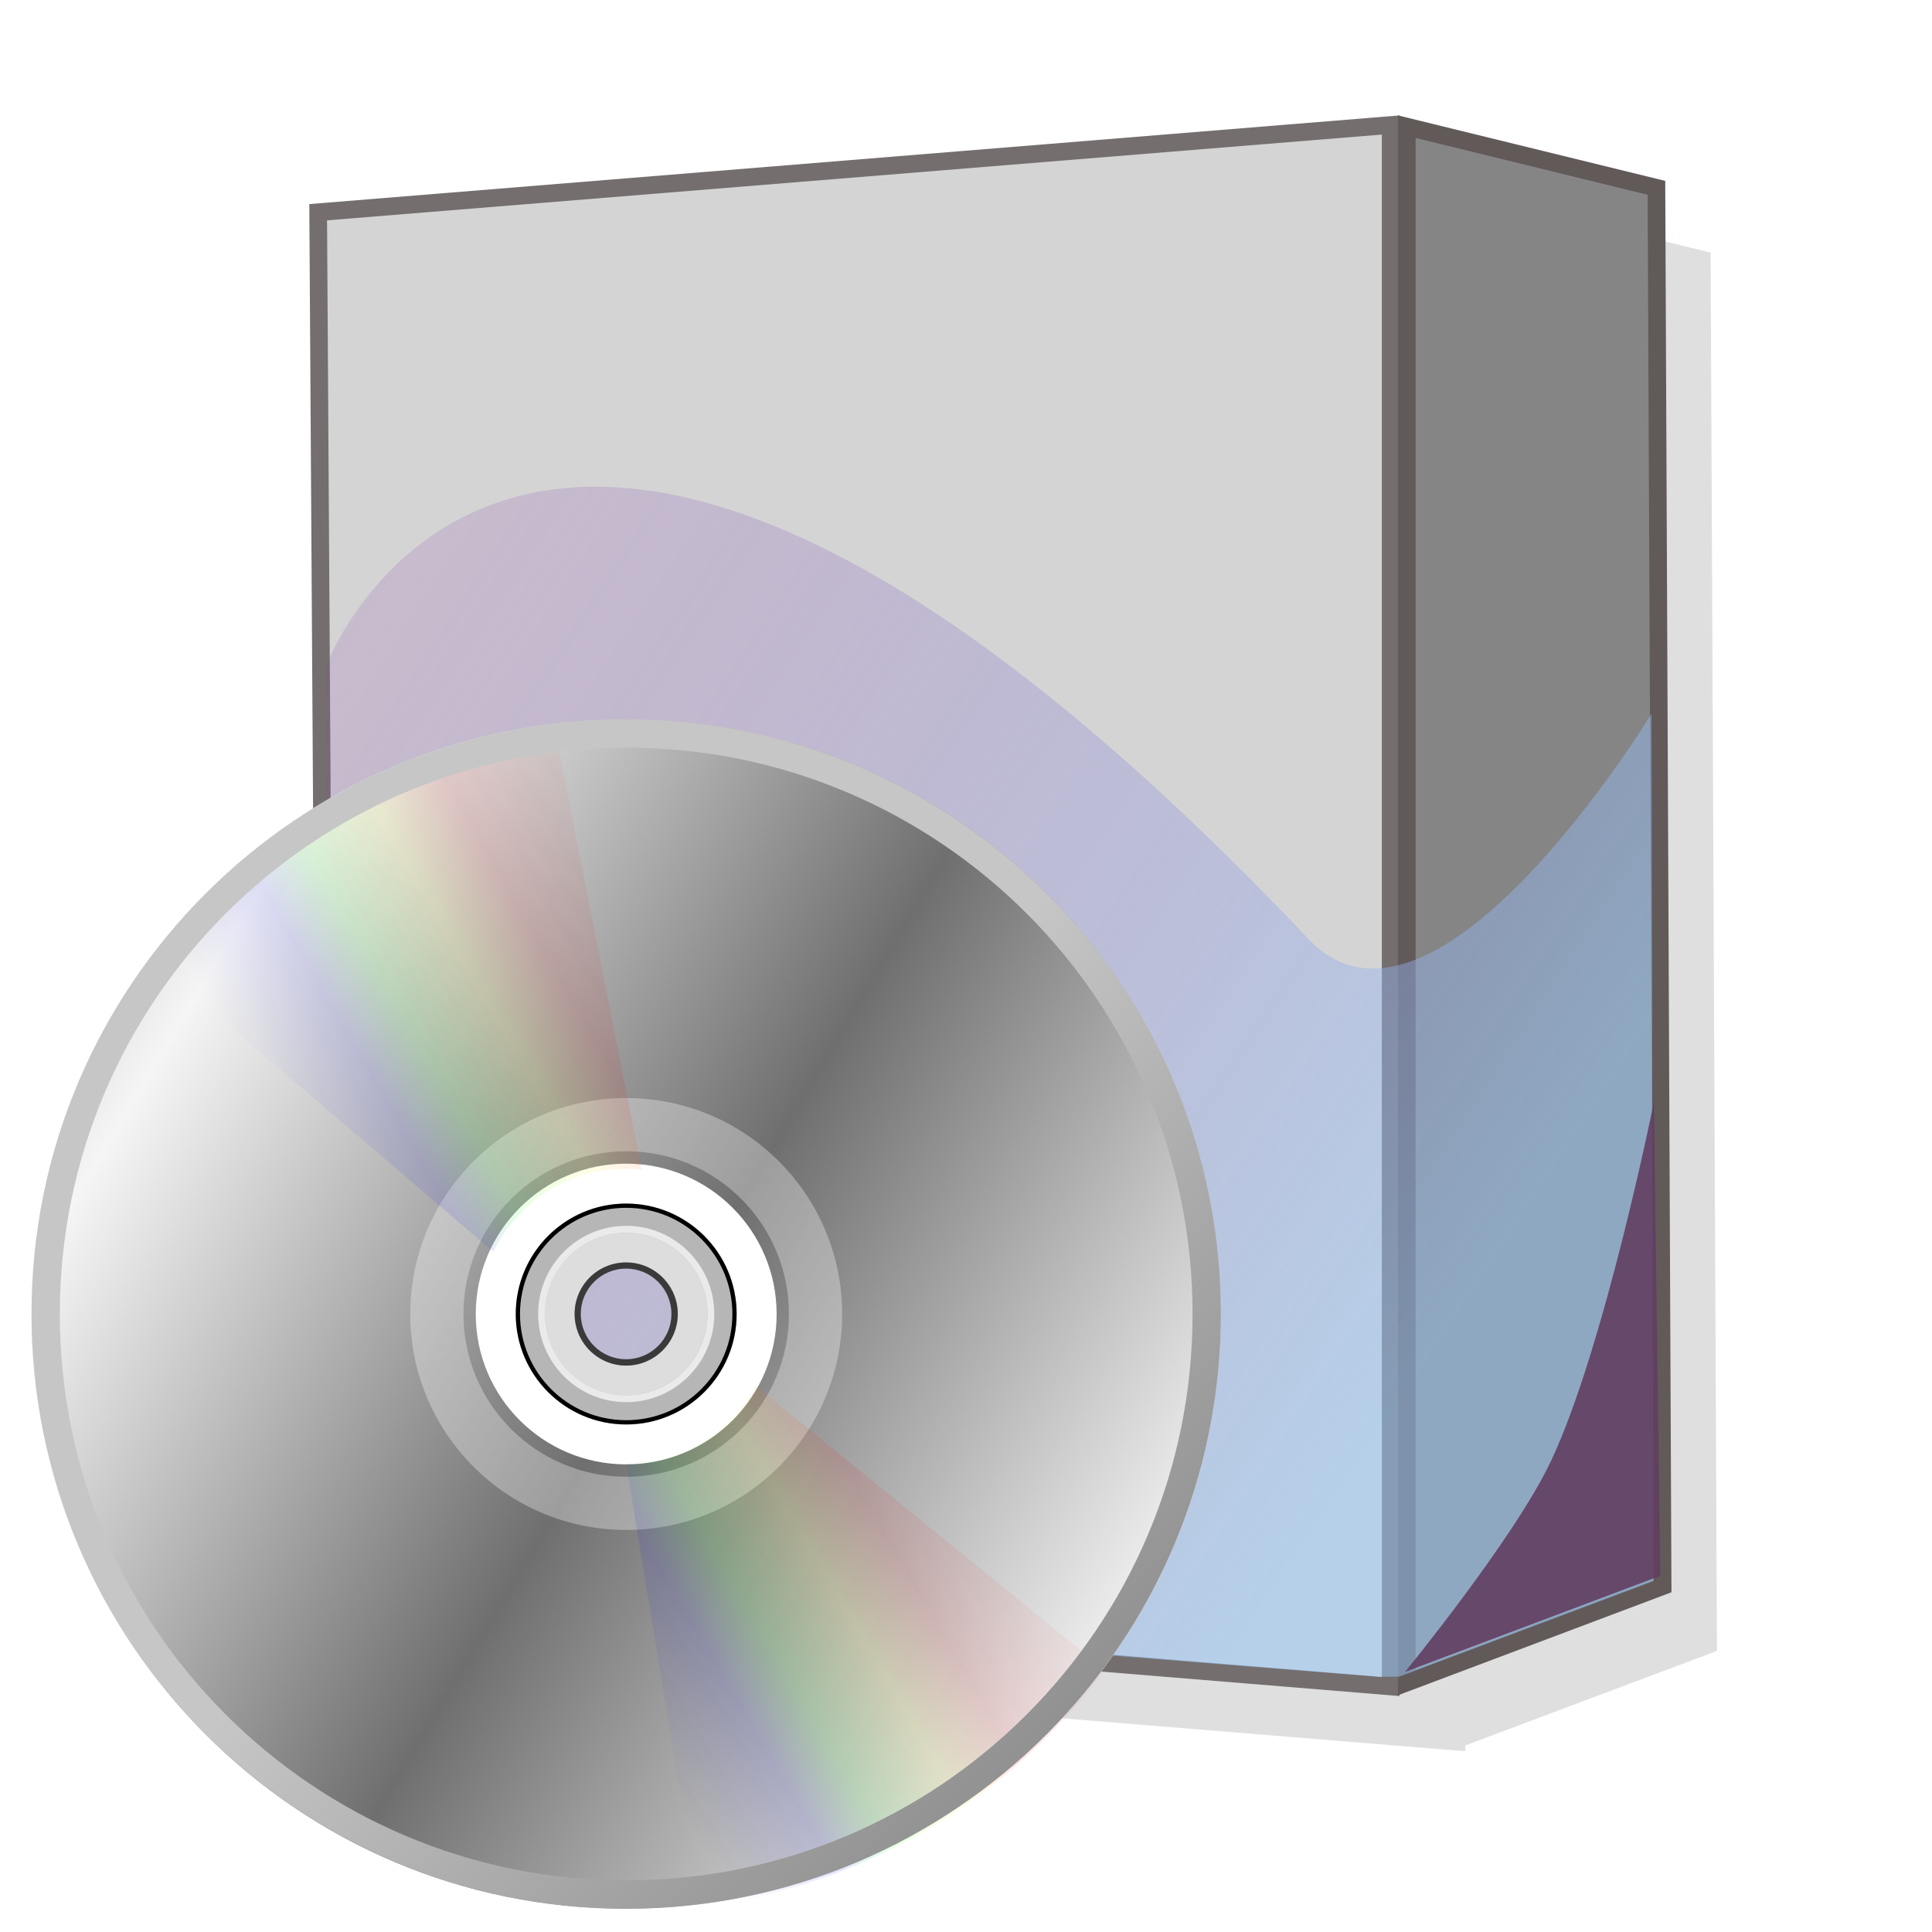 <?xml version="1.0" encoding="UTF-8" standalone="no"?>
<svg
   xmlns:dc="http://purl.org/dc/elements/1.1/"
   xmlns:cc="http://creativecommons.org/ns#"
   xmlns:rdf="http://www.w3.org/1999/02/22-rdf-syntax-ns#"
   xmlns:svg="http://www.w3.org/2000/svg"
   xmlns="http://www.w3.org/2000/svg"
   xmlns:xlink="http://www.w3.org/1999/xlink"
   xmlns:sodipodi="http://sodipodi.sourceforge.net/DTD/sodipodi-0.dtd"
   xmlns:inkscape="http://www.inkscape.org/namespaces/inkscape"
   version="1.1"
   xml:space="preserve"
   height="219"
   viewBox="-0.861 -0.122 219 219"
   width="219"
   enable-background="new -0.861 -0.122 240 222"
   y="0px"
   x="0px"
   id="svg2"
   inkscape:version="0.47 r22583"
   sodipodi:docname="softwareproduct.svg"><sodipodi:namedview
   pagecolor="#ffffff"
   bordercolor="#666666"
   borderopacity="1"
   objecttolerance="10"
   gridtolerance="10"
   guidetolerance="10"
   inkscape:pageopacity="0"
   inkscape:pageshadow="2"
   inkscape:window-width="640"
   inkscape:window-height="483"
   id="namedview101"
   showgrid="false"
   inkscape:zoom="1.0776256"
   inkscape:cx="109.5"
   inkscape:cy="109.5"
   inkscape:window-x="0"
   inkscape:window-y="334"
   inkscape:window-maximized="0"
   inkscape:current-layer="svg2" />
<defs
   id="defs6"><filter
     id="filter4371-1"
     color-interpolation-filters="sRGB"><feGaussianBlur
       stdDeviation="1.799"
       id="feGaussianBlur9" /></filter><linearGradient
     id="linearGradient3005"
     x1="171"
     gradientUnits="userSpaceOnUse"
     y1="147.9"
     gradientTransform="translate(-16.148,15.068)"
     x2="-15.82"
     y2="24.64"><stop
       stop-color="#9CF"
       offset="0"
       id="stop12" /><stop
       stop-color="#800080"
       stop-opacity="0"
       offset="1"
       id="stop14" /></linearGradient><linearGradient
     id="linearGradient3284"
     y2="368.7"
     spreadMethod="reflect"
     gradientUnits="userSpaceOnUse"
     x2="213.7"
     y1="473.8"
     x1="390.2"><stop
       stop-color="#6f6f6f"
       offset="0"
       id="stop24" /><stop
       stop-color="#f5f5f5"
       offset="1"
       id="stop26" /></linearGradient><filter
     id="filter11193"
     height="1.205"
     width="1.606"
     y="-0.102"
     x="-0.303"
     color-interpolation-filters="sRGB"><feGaussianBlur
       stdDeviation="18.144"
       id="feGaussianBlur35" /></filter><filter
     id="filter11189"
     height="1.211"
     width="1.355"
     y="-0.106"
     x="-0.178"
     color-interpolation-filters="sRGB"><feGaussianBlur
       stdDeviation="18.144"
       id="feGaussianBlur41" /></filter><filter
     id="filter11185"
     height="1.242"
     width="1.264"
     y="-0.121"
     x="-0.132"
     color-interpolation-filters="sRGB"><feGaussianBlur
       stdDeviation="18.144"
       id="feGaussianBlur47" /></filter><filter
     id="filter11181"
     height="1.309"
     width="1.217"
     y="-0.155"
     x="-0.109"
     color-interpolation-filters="sRGB"><feGaussianBlur
       stdDeviation="18.144"
       id="feGaussianBlur53" /></filter><linearGradient
     inkscape:collect="always"
     xlink:href="#linearGradient3284-1"
     id="linearGradient3708"
     gradientUnits="userSpaceOnUse"
     spreadMethod="reflect"
     x1="390.2"
     y1="473.8"
     x2="213.7"
     y2="368.7"
     gradientTransform="matrix(0.493,0,0,0.493,-75.823,-123.848)" /><linearGradient
     id="linearGradient3284-1"
     x1="390.2"
     spreadMethod="reflect"
     gradientUnits="userSpaceOnUse"
     y1="473.8"
     x2="213.7"
     y2="368.7"><stop
       stop-color="#6f6f6f"
       offset="0"
       id="stop14-7" /><stop
       stop-color="#f5f5f5"
       offset="1"
       id="stop16" /></linearGradient><linearGradient
     inkscape:collect="always"
     xlink:href="#linearGradient3664"
     id="linearGradient3688"
     x1="-103.06"
     y1="167.633"
     x2="-28.06"
     y2="123.863"
     gradientUnits="userSpaceOnUse"
     gradientTransform="translate(181.847,-37.001)" /><linearGradient
     id="linearGradient3664"><stop
       style="stop-color:#0000ff;stop-opacity:0;"
       offset="0"
       id="stop3666" /><stop
       id="stop3668"
       offset="0.208"
       style="stop-color:#0000ff;stop-opacity:0.098;" /><stop
       id="stop3670"
       offset="0.324"
       style="stop-color:#00ff00;stop-opacity:0.098;" /><stop
       id="stop3672"
       offset="0.496"
       style="stop-color:#ffff00;stop-opacity:0.098;" /><stop
       id="stop3674"
       offset="0.639"
       style="stop-color:#ff0000;stop-opacity:0.098;" /><stop
       style="stop-color:#ff0000;stop-opacity:0;"
       offset="1"
       id="stop3676" /></linearGradient><filter
     color-interpolation-filters="sRGB"
     inkscape:collect="always"
     id="filter3714"><feGaussianBlur
       inkscape:collect="always"
       stdDeviation="2.827"
       id="feGaussianBlur3716" /></filter><linearGradient
     id="linearGradient5241-4"><stop
       stop-color="#7c7c7c"
       offset="0"
       id="stop8" /><stop
       stop-color="#c6c6c6"
       offset="1"
       id="stop10" /></linearGradient><linearGradient
     y2="318.844"
     x2="434.031"
     y1="423.844"
     x1="539.031"
     gradientTransform="translate(-325.926,-208.964)"
     gradientUnits="userSpaceOnUse"
     id="linearGradient2966"
     xlink:href="#linearGradient5241-4"
     inkscape:collect="always" /></defs><path
   opacity="0.5"
   d="m165.2,21.42-121.6,9.875,0.438,69.03c10.33,19.16-1.556,73.2,6.365,87.33,27.92,3.13,30.87,2.971,57.14,6.015l57.69,4.719v-0.656l28.53-10.72-0.719-158.5-27.81-6.844v-0.281z"
   fill-opacity="0.502"
   filter="url(#filter4371-1)"
   stroke-miterlimit="4"
   stroke-width="0"
   fill="#000"
   id="path55" /><polygon
   stroke-opacity="0.991"
   transform="translate(-15.124,14.047)"
   stroke="#736d6d"
   points="50.33,9.887,171.9,0,171.9,177,51.32,167.1,50.76,78.92"
   stroke-miterlimit="4"
   stroke-dasharray="none"
   stroke-width="2"
   fill="#d4d4d4"
   id="polygon57" /><polygon
   transform="matrix(1,0,0,1.002,-13.297,13.244)"
   stroke="#625959"
   points="200.2,7.91,200.9,166.1,171.9,177,171.9,0.989"
   stroke-miterlimit="4"
   stroke-dasharray="none"
   stroke-width="2"
   fill="#858585"
   id="polygon59" /><path
   opacity="0.5"
   d="m36.17,75.2s23.28-61.84,111.3,31.13c14.22,15.02,38.87-25.55,38.87-25.55l0.216,98.33-28.8,10.82-2.42,0.014-119.2-9.468c0.178-66.78,0.064-96.35-0.007-105.3z"
   stroke-miterlimit="4"
   stroke-width="0"
   fill="url(#linearGradient3005)"
   id="path61" /><path
   opacity="0.897"
   d="m158.4,189.4s12.39-15.12,16.53-23.87c6.045-12.76,11.68-40.7,11.68-40.7l0.728,53.68z"
   stroke-miterlimit="4"
   stroke-width="0"
   fill="#613e61"
   id="path63" /><g
   transform="matrix(0.642,0,0,0.642,0.717,78.283)"
   id="g2870"><path
     id="maindisk"
     d="m 108.081,4.855 c -57.914,0 -104.975,47.061 -104.975,105.025 0,57.963 47.037,105.025 104.975,105.025 57.963,0 105.025,-47.051 105.025,-105.025 0,-57.973 -47.051,-104.975 -105.025,-104.975 z m 0,78.929 c 14.395,0 26.086,11.677 26.086,26.066 0,14.395 -11.691,26.086 -26.086,26.086 -14.395,0 -26.066,-11.691 -26.066,-26.086 0,-14.395 11.677,-26.066 26.066,-26.066 z"
     style="color:#000000;fill:url(#linearGradient3708)" /><path
     id="whiteouter"
     d="m 108.105,83.333 c -14.666,0 -26.563,11.897 -26.563,26.563 0,14.666 11.897,26.531 26.563,26.531 14.666,0 26.562,-11.865 26.562,-26.531 0,-14.666 -11.897,-26.563 -26.562,-26.563 z m 0,7.062 c 10.77,0 19.5,8.73 19.5,19.5 0,10.77 -8.73,19.5 -19.5,19.5 -10.77,0 -19.5,-8.73 -19.5,-19.5 0,-10.77 8.73,-19.5 19.5,-19.5 z"
     style="color:#000000;fill:#ffffff;fill-opacity:1;fill-rule:nonzero;stroke:none;stroke-width:1;marker:none;visibility:visible;display:inline;overflow:visible;enable-background:accumulate" /><path
     id="mediumgrey"
     d="m 108.105,90.88 c -10.493,0 -19,8.507 -19,19 0,10.493 8.507,19 19,19 10.493,0 19,-8.507 19,-19 0,-10.493 -8.507,-19 -19,-19 z m 0,3.438 c 8.588,0 15.562,6.974 15.562,15.563 0,8.588 -6.974,15.531 -15.562,15.531 -8.588,0 -15.531,-6.943 -15.531,-15.531 0,-8.588 6.943,-15.563 15.531,-15.563 z"
     style="color:#000000;fill:#b7b6b6;fill-opacity:1;fill-rule:nonzero;stroke:none;stroke-width:1;marker:none;visibility:visible;display:inline;overflow:visible;enable-background:accumulate" /><path
     id="whiteinner"
     d="m 108.121,94.317 c -8.588,0 -15.562,6.974 -15.562,15.563 0,8.588 6.974,15.563 15.562,15.563 8.588,0 15.531,-6.974 15.531,-15.563 0,-8.588 -6.943,-15.563 -15.531,-15.563 z m 0,1.219 c 7.925,0 14.344,6.418 14.344,14.344 0,7.925 -6.418,14.344 -14.344,14.344 -7.925,0 -14.344,-6.418 -14.344,-14.344 0,-7.925 6.418,-14.344 14.344,-14.344 z"
     style="color:#000000;fill:#eaeaea;fill-opacity:1;fill-rule:nonzero;stroke:none;stroke-width:1;marker:none;visibility:visible;display:inline;overflow:visible;enable-background:accumulate" /><path
     id="lightgrey"
     d="m 108.09,95.536 c -7.925,0 -14.344,6.418 -14.344,14.344 0,7.925 6.418,14.344 14.344,14.344 7.925,0 14.375,-6.418 14.375,-14.344 0,-7.925 -6.45,-14.344 -14.375,-14.344 z m 0,5.25 c 5.026,0 9.125,4.068 9.125,9.094 0,5.026 -4.099,9.094 -9.125,9.094 -5.026,0 -9.094,-4.068 -9.094,-9.094 0,-5.026 4.068,-9.094 9.094,-9.094 z"
     style="color:#000000;fill:#dddddd;fill-opacity:1;fill-rule:nonzero;stroke:none;stroke-width:1;marker:none;visibility:visible;display:inline;overflow:visible;enable-background:accumulate" /><path
     id="blackhole"
     d="m 108.09,100.77 c -5.026,0 -9.094,4.068 -9.094,9.094 0,5.026 4.068,9.125 9.094,9.125 5.026,0 9.125,-4.099 9.125,-9.125 0,-5.026 -4.099,-9.094 -9.125,-9.094 z m 0,1.094 c 4.418,0 8,3.582 8,8 0,4.418 -3.582,8 -8,8 -4.418,0 -8,-3.582 -8,-8 0,-4.418 3.582,-8 8,-8 z"
     style="color:#000000;fill:#3a3a3a;fill-opacity:1;fill-rule:nonzero;stroke:none;stroke-width:1;marker:none;visibility:visible;display:inline;overflow:visible;enable-background:accumulate" /><path
     id="translucentring"
     d="m 108.105,71.752 c -21.057,0 -38.128,17.07 -38.128,38.128 0,21.057 17.07,38.128 38.128,38.128 21.057,0 38.128,-17.07 38.128,-38.128 0,-21.057 -17.07,-38.128 -38.128,-38.128 z m 0,9.394 c 15.869,0 28.734,12.865 28.734,28.734 0,15.869 -12.865,28.734 -28.734,28.734 -15.869,0 -28.734,-12.865 -28.734,-28.734 0,-15.869 12.865,-28.734 28.734,-28.734 z"
     style="color:#000000;fill:#ffffff;fill-opacity:0.324;fill-rule:nonzero;stroke:none;stroke-width:1;marker:none;visibility:visible;display:inline;overflow:visible;enable-background:accumulate" /><path
     id="blackring"
     d="m 108.105,90.38 c -10.77,0 -19.5,8.73 -19.5,19.5 0,10.77 8.73,19.5 19.5,19.5 10.77,0 19.5,-8.73 19.5,-19.5 0,-10.77 -8.73,-19.5 -19.5,-19.5 z m 0,0.75 c 10.355,0 18.75,8.395 18.75,18.75 0,10.355 -8.395,18.75 -18.75,18.75 -10.355,0 -18.75,-8.395 -18.75,-18.75 0,-10.355 8.395,-18.75 18.75,-18.75 z"
     style="color:#000000;fill:#000000;fill-opacity:1;fill-rule:nonzero;stroke:none;stroke-width:1;marker:none;visibility:visible;display:inline;overflow:visible;enable-background:accumulate" /><path
     id="path2856"
     d="M 95.375,6.076 C 66.36,9.586 40.951,24.955 24.187,47.201 L 84.656,98.889 c 4.236,-8.668 13.145,-14.656 23.438,-14.656 0.921,0 1.823,0.032 2.719,0.125 L 95.375,6.076 z M 131.062,122.67 c -4.405,8.156 -13.029,13.707 -22.938,13.719 l 12.719,78.188 c 29.358,-3.566 55.003,-19.244 71.75,-41.906 l -61.531,-50 z"
     style="fill:url(#linearGradient3688);fill-opacity:1;stroke:none;filter:url(#filter3714)" /><path
     id="diskedge"
     d="m 108.074,4.88 c -57.963,0 -104.969,47.03 -104.969,104.969 0,57.963 47.03,105.031 104.969,105.031 57.963,0 105.031,-47.058 105.031,-105.031 0,-57.973 -47.058,-104.969 -105.031,-104.969 z m 0.031,5 c 55.228,0 100,44.772 100,100 0,55.228 -44.772,100 -100,100 -55.228,0 -100,-44.772 -100,-100 0,-55.228 44.772,-100 100,-100 z"
     style="color:#000000;fill:url(#linearGradient2966);fill-opacity:1;stroke:none;enable-background:accumulate" /></g></svg>